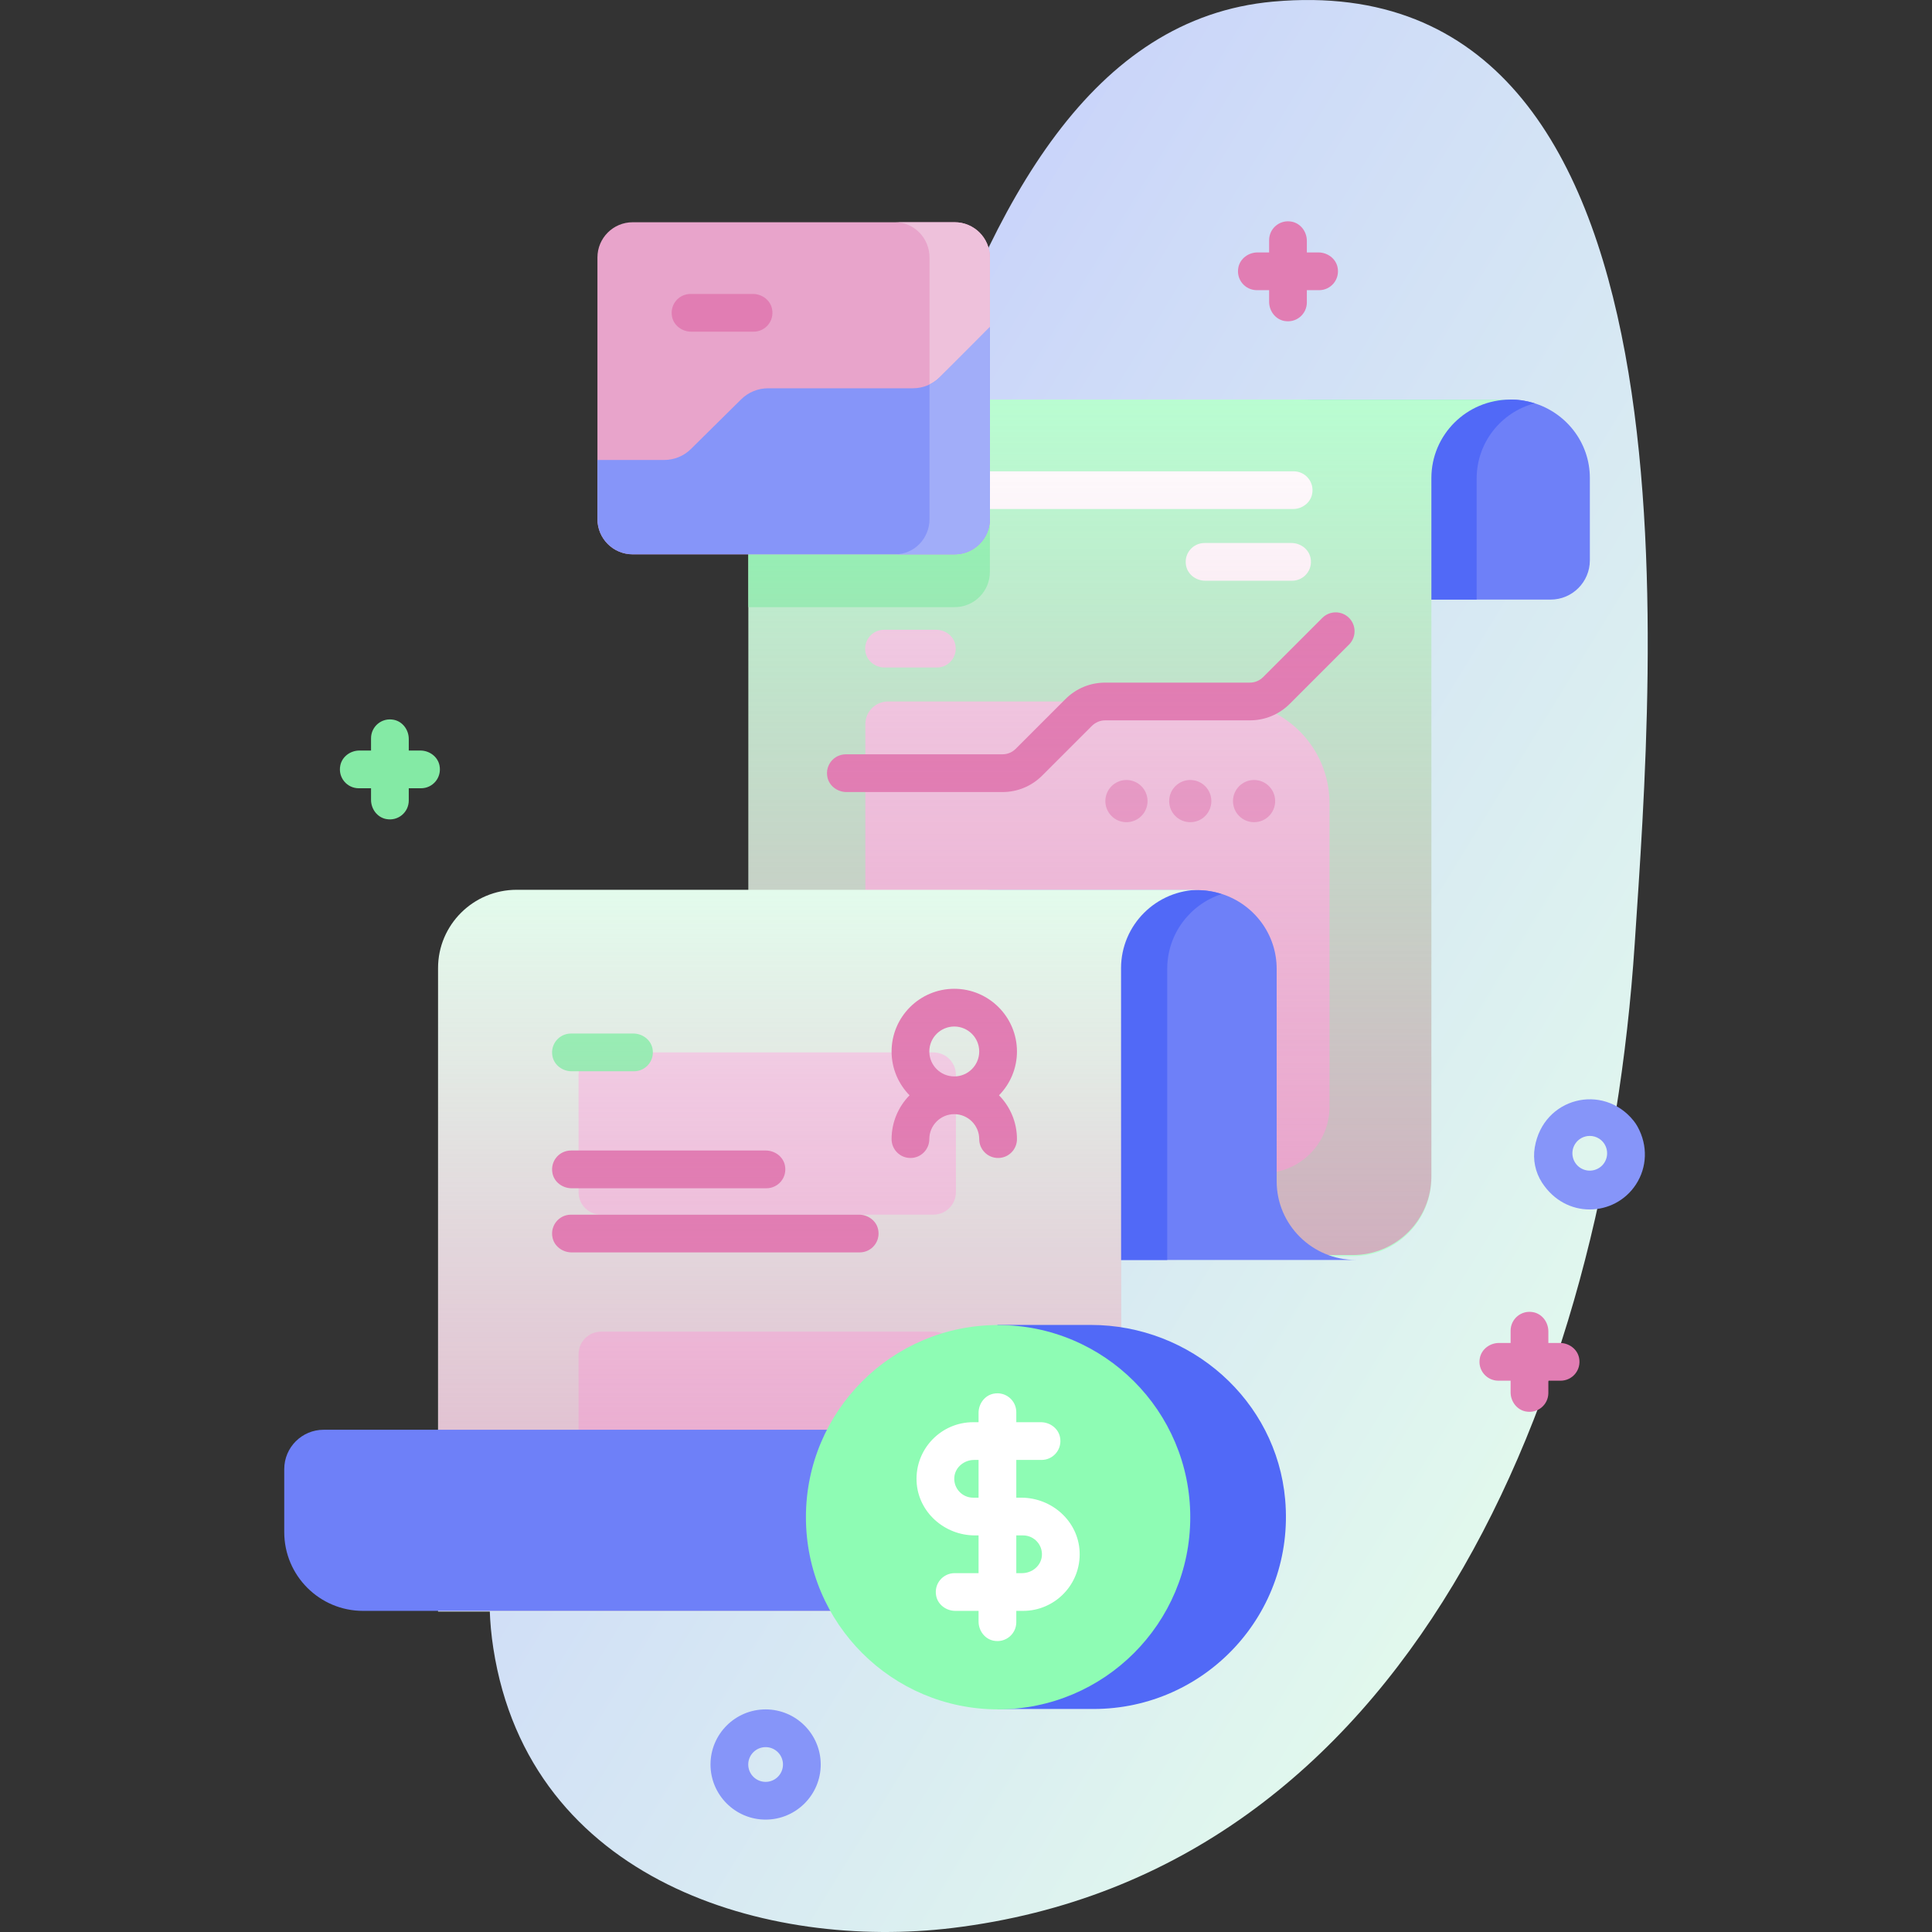 <svg id="Capa_1" enable-background="new 0 0 512 512" height="512" viewBox="0 0 512 512" width="512" xmlns="http://www.w3.org/2000/svg" xmlns:xlink="http://www.w3.org/1999/xlink"><rect x="0" y="0" width="512" height="512" fill="#333333" stroke="none"/><linearGradient id="SVGID_1_" gradientTransform="matrix(.987 .163 -.163 .987 -493.773 -2430.079)" gradientUnits="userSpaceOnUse" x1="1388.223" x2="1063.251" y1="2597.627" y2="2465.993"><stop offset=".011" stop-color="#e3fbec"/><stop offset=".777" stop-color="#cedbf8"/><stop offset="1" stop-color="#c7d0fb"/></linearGradient><linearGradient id="lg1"><stop offset=".003" stop-color="#e17db3" stop-opacity="0"/><stop offset="1" stop-color="#e17db3" stop-opacity=".6"/></linearGradient><linearGradient id="SVGID_2_" gradientTransform="matrix(1 0 0 -1 0 512)" gradientUnits="userSpaceOnUse" x1="299.275" x2="299.275" xlink:href="#lg1" y1="406.398" y2="179.398"/><linearGradient id="SVGID_3_" gradientTransform="matrix(1 0 0 -1 0 512)" gradientUnits="userSpaceOnUse" x1="217.077" x2="217.077" xlink:href="#lg1" y1="275.716" y2="85.121"/><g><path d="m337.407.425c-95.818 8.652-105.091 192.428-146.416 286.587-20.478 46.658-68.772 94.794-60.258 149.782 9.605 62.035 72.897 80.075 121.683 74.14 120.723-14.685 172.899-141.053 180.797-260.801 4.869-73.829 20.3-260.192-95.806-249.708z" fill="url(#SVGID_1_)"/><path d="m421.329 126.675v21.815c0 5.749-4.661 10.41-10.41 10.41h-45.59v-32.225c0-11.47-9.406-20.775-21.009-20.775h56.01c2.077 0 4.073.299 5.968.858 8.69 2.542 15.031 10.501 15.031 19.917z" fill="#6e80f8"/><path d="m406.703 106.872c-8.853 2.354-15.374 10.347-15.374 19.972v32.055h-25v-32.225c0-11.47-9.271-20.775-20.707-20.775h55.207c2.046 0 4.006.415 5.874.973z" fill="#5169f7"/><path d="m400.22 105.899c-11.538 0-20.891 9.32-20.891 20.796v185.374c0 11.504-9.326 20.83-20.83 20.83h-160.17v-206.16c0-11.51 9.33-20.84 20.84-20.84z" fill="#b9fdd1"/><path d="m262.329 105.899v45.67c0 5.153-4.177 9.33-9.33 9.33h-54.67v-34.16c0-11.51 9.33-20.84 20.84-20.84z" fill="#8efcb4"/><path d="m342.642 134.899h-80.389c-2.402 0-4.611-1.607-5.086-3.962-.647-3.213 1.796-6.038 4.895-6.038h80.77c3.099 0 5.543 2.824 4.895 6.038-.474 2.355-2.683 3.962-5.085 3.962z" fill="#fff"/><path d="m342.415 153.899h-23.007c-2.403 0-4.612-1.609-5.084-3.965-.644-3.214 1.796-6.035 4.896-6.035h23.006c2.403 0 4.612 1.609 5.085 3.965.645 3.214-1.797 6.035-4.896 6.035z" fill="#fff"/><path d="m334.762 310.899h-105.433v-119c0-3.314 2.686-6 6-6h90.035c14.892 0 26.965 12.073 26.965 26.965v80.468c0 9.702-7.865 17.567-17.567 17.567z" fill="#f3d7ea"/><g fill="#e8a4cb"><circle cx="298.521" cy="212.299" r="5.59"/><circle cx="315.432" cy="212.299" r="5.59"/><circle cx="332.342" cy="212.299" r="5.59"/></g><path d="m248.278 176.899h-13.812c-2.403 0-4.612-1.609-5.084-3.965-.644-3.214 1.796-6.035 4.896-6.035h13.812c2.403 0 4.612 1.609 5.084 3.965.645 3.214-1.795 6.035-4.896 6.035z" fill="#f3d7ea"/><path d="m265.662 209.899h-41.312c-2.403 0-4.612-1.609-5.084-3.965-.644-3.214 1.796-6.035 4.896-6.035h41.5c1.325 0 2.572-.517 3.51-1.454l13.185-13.183c2.811-2.812 6.551-4.362 10.528-4.362h38.325c1.336 0 2.592-.52 3.535-1.464l15.692-15.691c1.951-1.952 5.12-1.952 7.071 0 1.953 1.953 1.953 5.12 0 7.072l-15.691 15.691c-2.832 2.833-6.6 4.393-10.607 4.393h-38.31c-1.326 0-2.597.527-3.535 1.464l-13.174 13.173c-2.812 2.813-6.552 4.361-10.529 4.361z" fill="#e17db3"/><path d="m400.22 105.602c-11.538 0-20.891 9.32-20.891 20.796v185.374c0 11.504-9.326 20.83-20.83 20.83h-160.17v-206.16c0-11.51 9.33-20.84 20.84-20.84z" fill="url(#SVGID_2_)"/><path d="m359.324 333.899h-76.995v-77.153c0-11.509-9.404-20.847-20.995-20.847h55.99c2.288 0 4.485.36 6.551 1.041 8.396 2.722 14.454 10.569 14.454 19.806v56.306c0 11.51 9.404 20.847 20.995 20.847z" fill="#6e80f8"/><path d="m323.733 236.94c-8.367 2.722-14.404 10.569-14.404 19.806v77.153h-27v-77.153c0-11.509-9.372-20.847-20.923-20.847h55.798c2.28 0 4.47.361 6.529 1.041z" fill="#5169f7"/><path d="m317.979 235.802c-11.538 0-20.891 9.311-20.891 20.787v149.736c0 11.461-9.326 20.751-20.83 20.751h-160.17v-170.513c0-11.467 9.33-20.761 20.84-20.761z" fill="#e3fbec"/><path d="m159.297 321.899h88.065c3.296 0 5.967-2.672 5.967-5.967v-31.066c0-3.296-2.672-5.967-5.967-5.967h-88.066c-3.296 0-5.967 2.672-5.967 5.967v31.124c0 3.264 2.672 5.909 5.968 5.909z" fill="#f3d7ea"/><path d="m168.016 283.899h-16.519c-2.403 0-4.612-1.609-5.084-3.965-.644-3.214 1.796-6.035 4.896-6.035h16.519c2.403 0 4.612 1.609 5.084 3.965.645 3.214-1.795 6.035-4.896 6.035z" fill="#8efcb4"/><path d="m203.119 314.899h-51.622c-2.403 0-4.612-1.609-5.084-3.965-.644-3.214 1.796-6.035 4.896-6.035h51.621c2.403 0 4.612 1.609 5.085 3.965.645 3.214-1.797 6.035-4.896 6.035z" fill="#e17db3"/><path d="m227.829 331.899h-76.332c-2.403 0-4.612-1.609-5.084-3.965-.644-3.214 1.796-6.035 4.896-6.035h76.331c2.403 0 4.612 1.609 5.085 3.965.645 3.214-1.797 6.035-4.896 6.035z" fill="#e17db3"/><path d="m253.329 358.869v31.06c0 3.297-2.673 5.97-5.97 5.97h-88.06c-3.297 0-5.97-2.673-5.97-5.97v-31.06c0-3.297 2.673-5.97 5.97-5.97h88.06c3.297 0 5.97 2.673 5.97 5.97z" fill="#f3d7ea"/><path d="m269.505 278.652c0-9.16-7.453-16.613-16.613-16.613s-16.613 7.453-16.613 16.613c0 4.518 1.818 8.615 4.755 11.613-2.936 2.998-4.755 7.095-4.755 11.613 0 2.761 2.238 5 5 5s5-2.239 5-5c0-3.646 2.967-6.613 6.613-6.613s6.613 2.967 6.613 6.613c0 2.761 2.238 5 5 5s5-2.239 5-5c0-4.518-1.818-8.615-4.755-11.613 2.937-2.997 4.755-7.095 4.755-11.613zm-16.613-6.612c3.646 0 6.613 2.966 6.613 6.613s-2.967 6.613-6.613 6.613-6.613-2.967-6.613-6.613 2.966-6.613 6.613-6.613z" fill="#e17db3"/><path d="m318.022 236.284c-11.538 0-20.891 9.278-20.891 20.713v149.205c0 11.42-9.326 20.678-20.83 20.678h-160.17v-169.909c0-11.426 9.33-20.688 20.84-20.688z" fill="url(#SVGID_3_)"/><path d="m277.21 426.899h-181c-11.528 0-20.881-9.346-20.881-20.875v-16.698c0-5.76 4.681-10.427 10.445-10.427h160.109c5.764 0 10.445 4.668 10.445 10.427v16.698c.001 11.53 9.354 20.875 20.882 20.875z" fill="#6e80f8"/><path d="m262.329 68.229v69.34c0 5.153-4.177 9.33-9.33 9.33h-85.34c-5.153 0-9.33-4.177-9.33-9.33v-69.34c0-5.153 4.177-9.33 9.33-9.33h85.34c5.153 0 9.33 4.178 9.33 9.33z" fill="#e8a4cb"/><path d="m199.703 87.899h-16.519c-2.403 0-4.612-1.609-5.084-3.965-.644-3.214 1.796-6.035 4.896-6.035h16.519c2.403 0 4.612 1.609 5.084 3.965.645 3.214-1.795 6.035-4.896 6.035z" fill="#e17db3"/><path d="m262.329 68.229v69.34c0 5.153-4.177 9.33-9.33 9.33h-15.773c5.024 0 9.103-4.194 9.103-9.361v-69.278c0-5.167-4.078-9.361-9.103-9.361h15.773c5.153 0 9.33 4.178 9.33 9.33z" fill="#eec1db"/><path d="m262.329 86.838v50.732c0 5.153-4.177 9.33-9.33 9.33h-85.34c-5.153 0-9.33-4.177-9.33-9.33v-15.67h17.673c2.661 0 5.222-1.042 7.099-2.909l13.335-13.183c1.888-1.856 4.438-2.909 7.109-2.909h38.379c1.366 0 2.701-.278 3.936-.794 1.175-.496 2.249-1.201 3.163-2.114z" fill="#8695f9"/><path d="m262.329 86.599v50.97c0 5.153-4.177 9.33-9.33 9.33h-15.773c5.024 0 9.103-4.18 9.103-9.33v-35.676c1.085-.493 2.185-1.355 3.073-2.275z" fill="#a1adf9"/><path d="m289.787 452.899c29.69 0 53.455-25.316 50.797-55.495-2.321-26.35-24.995-46.283-51.504-46.283h-24.75v101.778z" fill="#5169f7"/><circle cx="264.505" cy="402.073" fill="#8efcb4" r="50.927"/><path d="m421.281 320.522c-4.695 0-9.475-2.256-12.639-7.132-1.778-2.74-2.459-6.089-1.917-9.31 2.232-13.267 18.108-17.128 26.195-7.071.394.49.747 1.016 1.051 1.567 2.783 5.051 2.518 10.796-.434 15.323 0 0 0 0-.001 0-2.796 4.29-7.48 6.623-12.255 6.623zm8.068-9.623h.01zm-8.038-9.869c-1.505 0-2.981.735-3.863 2.087-1.386 2.125-.783 4.983 1.343 6.37 2.123 1.384 4.983.785 6.37-1.342 1.385-2.126.783-4.983-1.342-6.369-.774-.505-1.646-.746-2.508-.746z" fill="#8695f9"/><path d="m202.896 482.214c-8.053 0-14.604-6.551-14.604-14.603s6.551-14.603 14.604-14.603c8.052 0 14.603 6.551 14.603 14.603s-6.551 14.603-14.603 14.603zm0-19.206c-2.538 0-4.604 2.064-4.604 4.603s2.065 4.603 4.604 4.603 4.603-2.065 4.603-4.603-2.065-4.603-4.603-4.603z" fill="#8695f9"/><path d="m111.391 198.899h-3.062v-3.062c0-2.404-1.611-4.614-3.968-5.085-3.214-.642-6.032 1.798-6.032 4.897v3.25h-3.062c-2.403 0-4.612 1.609-5.084 3.965-.644 3.214 1.796 6.035 4.896 6.035h3.25v3.062c0 2.404 1.61 4.614 3.968 5.085 3.214.642 6.032-1.798 6.032-4.897v-3.25h3.25c3.1 0 5.54-2.821 4.896-6.035-.472-2.356-2.681-3.965-5.084-3.965z" fill="#84eaa5"/><path d="m349.391 66.899h-3.062v-3.062c0-2.404-1.611-4.613-3.968-5.085-3.214-.642-6.032 1.799-6.032 4.897v3.25h-3.062c-2.403 0-4.612 1.609-5.084 3.965-.644 3.214 1.796 6.035 4.896 6.035h3.25v3.062c0 2.404 1.61 4.613 3.968 5.085 3.214.642 6.032-1.799 6.032-4.897v-3.25h3.25c3.1 0 5.54-2.821 4.896-6.035-.472-2.356-2.681-3.965-5.084-3.965z" fill="#e17db3"/><path d="m413.391 355.899h-3.062v-3.062c0-2.404-1.61-4.613-3.968-5.085-3.214-.642-6.032 1.798-6.032 4.897v3.25h-3.062c-2.403 0-4.612 1.609-5.084 3.965-.644 3.214 1.796 6.035 4.896 6.035h3.25v3.062c0 2.404 1.61 4.613 3.968 5.085 3.214.642 6.032-1.798 6.032-4.897v-3.25h3.25c3.1 0 5.54-2.821 4.896-6.035-.472-2.356-2.681-3.965-5.084-3.965z" fill="#e17db3"/><path d="m271.123 426.899h-17.941c-2.403 0-4.612-1.609-5.084-3.965-.644-3.214 1.796-6.035 4.896-6.035h17.867c2.633 0 5.007-1.917 5.243-4.54.266-2.963-2.07-5.46-4.98-5.46h-12.76c-8.09 0-15.082-6.203-15.46-14.284-.402-8.595 6.475-15.716 14.983-15.716h17.942c2.403 0 4.612 1.609 5.084 3.965.644 3.214-1.796 6.035-4.896 6.035h-17.867c-2.632 0-5.006 1.917-5.242 4.538-.267 2.963 2.07 5.462 4.979 5.462h12.762c8.09 0 15.082 6.203 15.46 14.284.4 8.595-6.478 15.716-14.986 15.716z" fill="#fff"/><path d="m259.329 429.715v-55.288c0-2.404 1.61-4.614 3.968-5.085 3.214-.642 6.032 1.798 6.032 4.897v55.664c0 3.098-2.818 5.538-6.032 4.896-2.357-.47-3.968-2.68-3.968-5.084z" fill="#fff"/></g></svg>